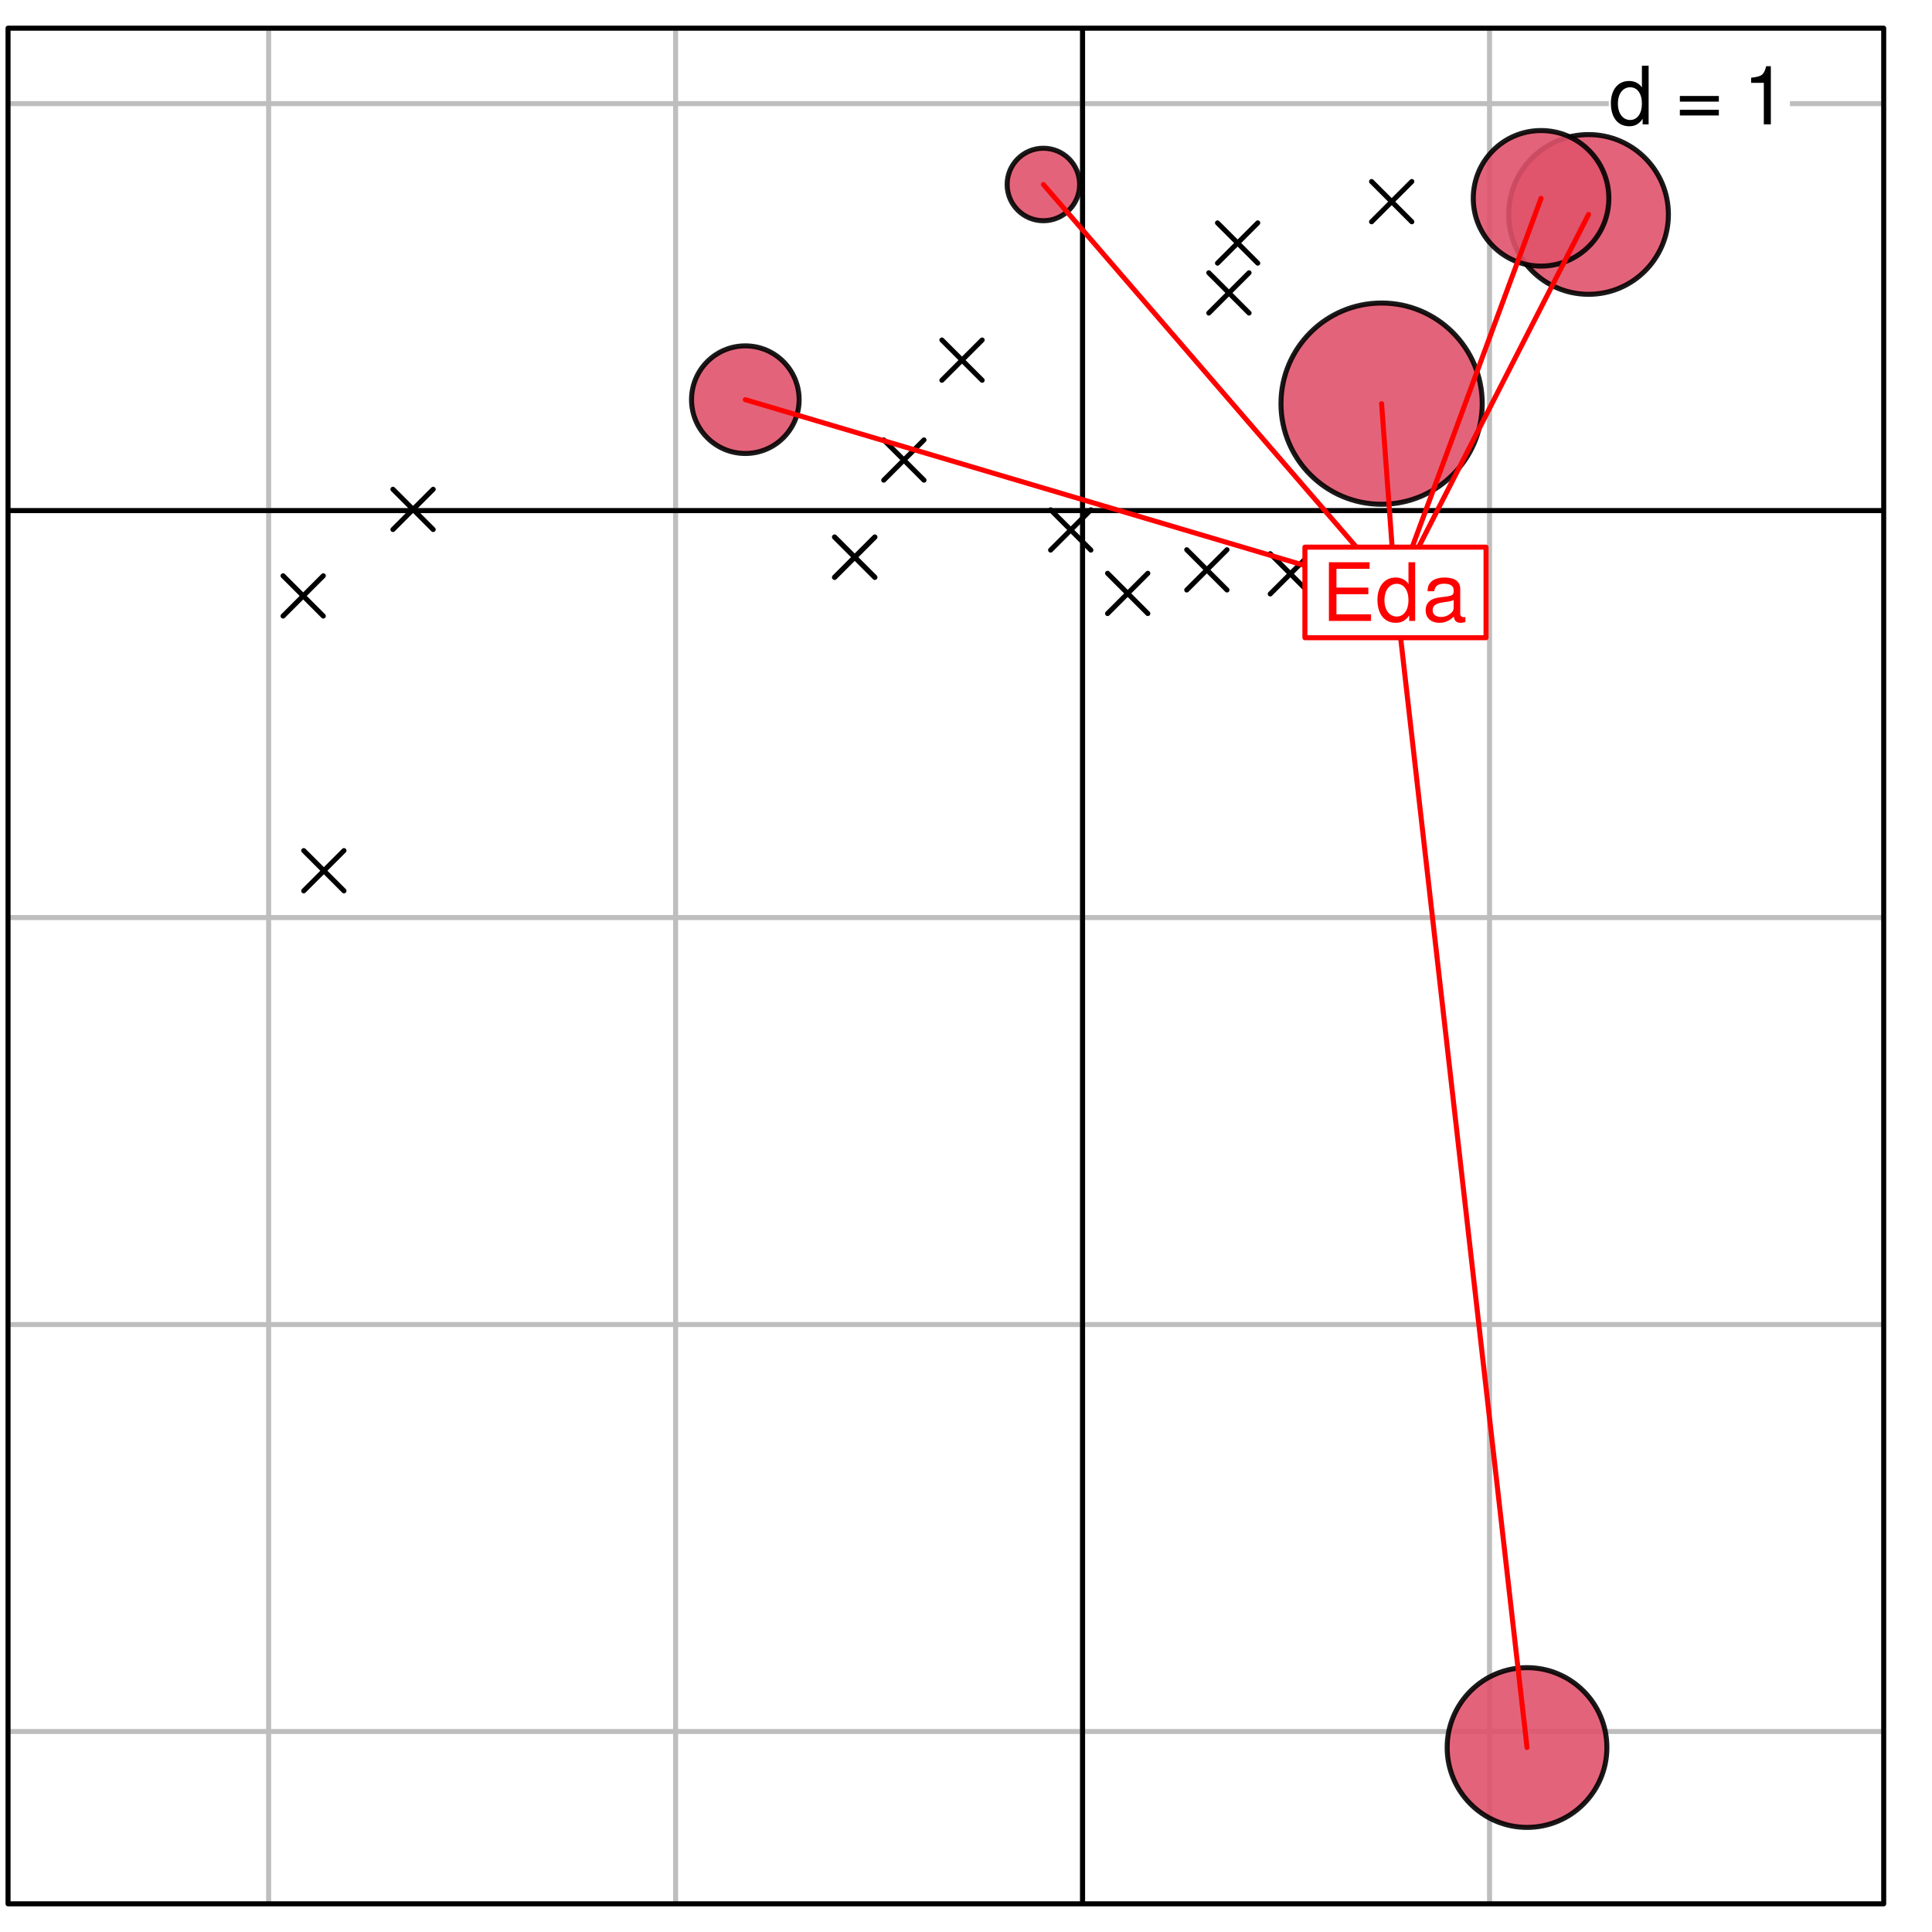 <?xml version="1.0" encoding="UTF-8"?>
<svg xmlns="http://www.w3.org/2000/svg" xmlns:xlink="http://www.w3.org/1999/xlink" width="288pt" height="288pt" viewBox="0 0 288 288" version="1.1">
<defs>
<g>
<symbol overflow="visible" id="glyph0-0">
<path style="stroke:none;" d=""/>
</symbol>
<symbol overflow="visible" id="glyph0-1">
<path style="stroke:none;" d="M 5.938 -8.75 L 4.938 -8.75 L 4.938 -5.5 C 4.531 -6.125 3.859 -6.469 3.016 -6.469 C 1.375 -6.469 0.312 -5.156 0.312 -3.156 C 0.312 -1.031 1.344 0.281 3.047 0.281 C 3.906 0.281 4.516 -0.047 5.047 -0.828 L 5.047 0 L 5.938 0 Z M 3.188 -5.531 C 4.266 -5.531 4.938 -4.578 4.938 -3.078 C 4.938 -1.625 4.25 -0.656 3.188 -0.656 C 2.094 -0.656 1.359 -1.625 1.359 -3.094 C 1.359 -4.562 2.094 -5.531 3.188 -5.531 Z M 3.188 -5.531 "/>
</symbol>
<symbol overflow="visible" id="glyph0-2">
<path style="stroke:none;" d=""/>
</symbol>
<symbol overflow="visible" id="glyph0-3">
<path style="stroke:none;" d="M 6.406 -4.234 L 0.594 -4.234 L 0.594 -3.391 L 6.406 -3.391 Z M 6.406 -2.172 L 0.594 -2.172 L 0.594 -1.328 L 6.406 -1.328 Z M 6.406 -2.172 "/>
</symbol>
<symbol overflow="visible" id="glyph0-4">
<path style="stroke:none;" d="M 3.109 -6.188 L 3.109 0 L 4.156 0 L 4.156 -8.672 L 3.469 -8.672 C 3.094 -7.344 2.859 -7.156 1.219 -6.953 L 1.219 -6.188 Z M 3.109 -6.188 "/>
</symbol>
<symbol overflow="visible" id="glyph0-5">
<path style="stroke:none;" d="M 2.203 -3.984 L 6.953 -3.984 L 6.953 -4.969 L 2.203 -4.969 L 2.203 -7.766 L 7.141 -7.766 L 7.141 -8.75 L 1.078 -8.75 L 1.078 0 L 7.359 0 L 7.359 -0.984 L 2.203 -0.984 Z M 2.203 -3.984 "/>
</symbol>
<symbol overflow="visible" id="glyph0-6">
<path style="stroke:none;" d="M 6.422 -0.594 C 6.312 -0.562 6.266 -0.562 6.203 -0.562 C 5.859 -0.562 5.656 -0.75 5.656 -1.062 L 5.656 -4.75 C 5.656 -5.875 4.844 -6.469 3.297 -6.469 C 2.375 -6.469 1.641 -6.203 1.219 -5.734 C 0.922 -5.406 0.797 -5.047 0.781 -4.422 L 1.781 -4.422 C 1.875 -5.203 2.328 -5.547 3.266 -5.547 C 4.172 -5.547 4.672 -5.203 4.672 -4.609 L 4.672 -4.344 C 4.656 -3.906 4.438 -3.75 3.625 -3.641 C 2.203 -3.469 1.984 -3.422 1.609 -3.266 C 0.875 -2.953 0.5 -2.406 0.5 -1.578 C 0.5 -0.438 1.297 0.281 2.562 0.281 C 3.359 0.281 4 0 4.703 -0.641 C 4.781 0 5.094 0.281 5.734 0.281 C 5.953 0.281 6.078 0.25 6.422 0.172 Z M 4.672 -1.984 C 4.672 -1.641 4.578 -1.438 4.266 -1.156 C 3.859 -0.797 3.375 -0.594 2.781 -0.594 C 2 -0.594 1.547 -0.969 1.547 -1.609 C 1.547 -2.266 1.984 -2.609 3.062 -2.766 C 4.125 -2.906 4.328 -2.953 4.672 -3.109 Z M 4.672 -1.984 "/>
</symbol>
</g>
<clipPath id="clip1">
  <path d="M 1.199 4.199 L 280.801 4.199 L 280.801 283.801 L 1.199 283.801 Z M 1.199 4.199 "/>
</clipPath>
<clipPath id="clip2">
  <path d="M 39 4.199 L 41 4.199 L 41 283.801 L 39 283.801 Z M 39 4.199 "/>
</clipPath>
<clipPath id="clip3">
  <path d="M 100 4.199 L 102 4.199 L 102 283.801 L 100 283.801 Z M 100 4.199 "/>
</clipPath>
<clipPath id="clip4">
  <path d="M 161 4.199 L 162 4.199 L 162 283.801 L 161 283.801 Z M 161 4.199 "/>
</clipPath>
<clipPath id="clip5">
  <path d="M 221 4.199 L 223 4.199 L 223 283.801 L 221 283.801 Z M 221 4.199 "/>
</clipPath>
<clipPath id="clip6">
  <path d="M 1.199 257 L 280.801 257 L 280.801 259 L 1.199 259 Z M 1.199 257 "/>
</clipPath>
<clipPath id="clip7">
  <path d="M 1.199 197 L 280.801 197 L 280.801 198 L 1.199 198 Z M 1.199 197 "/>
</clipPath>
<clipPath id="clip8">
  <path d="M 1.199 136 L 280.801 136 L 280.801 138 L 1.199 138 Z M 1.199 136 "/>
</clipPath>
<clipPath id="clip9">
  <path d="M 1.199 75 L 280.801 75 L 280.801 77 L 1.199 77 Z M 1.199 75 "/>
</clipPath>
<clipPath id="clip10">
  <path d="M 1.199 15 L 280.801 15 L 280.801 16 L 1.199 16 Z M 1.199 15 "/>
</clipPath>
<clipPath id="clip11">
  <path d="M 1.199 75 L 280.801 75 L 280.801 77 L 1.199 77 Z M 1.199 75 "/>
</clipPath>
<clipPath id="clip12">
  <path d="M 161 4.199 L 162 4.199 L 162 283.801 L 161 283.801 Z M 161 4.199 "/>
</clipPath>
</defs>
<g id="surface2107">
<rect x="0" y="0" width="288" height="288" style="fill:rgb(100%,100%,100%);fill-opacity:1;stroke:none;"/>
<g clip-path="url(#clip1)" clip-rule="nonzero">
<path style=" stroke:none;fill-rule:nonzero;fill:rgb(100%,100%,100%);fill-opacity:1;" d="M 1.199 283.801 L 280.801 283.801 L 280.801 4.199 L 1.199 4.199 Z M 1.199 283.801 "/>
</g>
<g clip-path="url(#clip2)" clip-rule="nonzero">
<path style="fill:none;stroke-width:0.75;stroke-linecap:round;stroke-linejoin:round;stroke:rgb(74.51%,74.51%,74.51%);stroke-opacity:1;stroke-miterlimit:10;" d="M 40.047 283.801 L 40.047 4.199 "/>
</g>
<g clip-path="url(#clip3)" clip-rule="nonzero">
<path style="fill:none;stroke-width:0.75;stroke-linecap:round;stroke-linejoin:round;stroke:rgb(74.51%,74.51%,74.51%);stroke-opacity:1;stroke-miterlimit:10;" d="M 100.711 283.801 L 100.711 4.199 "/>
</g>
<g clip-path="url(#clip4)" clip-rule="nonzero">
<path style="fill:none;stroke-width:0.75;stroke-linecap:round;stroke-linejoin:round;stroke:rgb(74.51%,74.51%,74.51%);stroke-opacity:1;stroke-miterlimit:10;" d="M 161.375 283.801 L 161.375 4.199 "/>
</g>
<g clip-path="url(#clip5)" clip-rule="nonzero">
<path style="fill:none;stroke-width:0.75;stroke-linecap:round;stroke-linejoin:round;stroke:rgb(74.51%,74.51%,74.51%);stroke-opacity:1;stroke-miterlimit:10;" d="M 222.043 283.801 L 222.043 4.199 "/>
</g>
<g clip-path="url(#clip6)" clip-rule="nonzero">
<path style="fill:none;stroke-width:0.75;stroke-linecap:round;stroke-linejoin:round;stroke:rgb(74.51%,74.51%,74.51%);stroke-opacity:1;stroke-miterlimit:10;" d="M 1.199 258.113 L 280.801 258.113 "/>
</g>
<g clip-path="url(#clip7)" clip-rule="nonzero">
<path style="fill:none;stroke-width:0.75;stroke-linecap:round;stroke-linejoin:round;stroke:rgb(74.51%,74.51%,74.51%);stroke-opacity:1;stroke-miterlimit:10;" d="M 1.199 197.449 L 280.801 197.449 "/>
</g>
<g clip-path="url(#clip8)" clip-rule="nonzero">
<path style="fill:none;stroke-width:0.75;stroke-linecap:round;stroke-linejoin:round;stroke:rgb(74.51%,74.51%,74.51%);stroke-opacity:1;stroke-miterlimit:10;" d="M 1.199 136.781 L 280.801 136.781 "/>
</g>
<g clip-path="url(#clip9)" clip-rule="nonzero">
<path style="fill:none;stroke-width:0.75;stroke-linecap:round;stroke-linejoin:round;stroke:rgb(74.51%,74.51%,74.51%);stroke-opacity:1;stroke-miterlimit:10;" d="M 1.199 76.117 L 280.801 76.117 "/>
</g>
<g clip-path="url(#clip10)" clip-rule="nonzero">
<path style="fill:none;stroke-width:0.75;stroke-linecap:round;stroke-linejoin:round;stroke:rgb(74.51%,74.51%,74.51%);stroke-opacity:1;stroke-miterlimit:10;" d="M 1.199 15.449 L 280.801 15.449 "/>
</g>
<path style=" stroke:none;fill-rule:nonzero;fill:rgb(100%,100%,100%);fill-opacity:1;" d="M 239.82 18.793 L 266.82 18.793 L 266.82 9.793 L 239.82 9.793 Z M 239.82 18.793 "/>
<g style="fill:rgb(0%,0%,0%);fill-opacity:1;">
  <use xlink:href="#glyph0-1" x="239.82" y="18.541"/>
  <use xlink:href="#glyph0-2" x="246.82" y="18.541"/>
  <use xlink:href="#glyph0-3" x="249.82" y="18.541"/>
  <use xlink:href="#glyph0-2" x="256.82" y="18.541"/>
  <use xlink:href="#glyph0-4" x="259.82" y="18.541"/>
</g>
<g clip-path="url(#clip11)" clip-rule="nonzero">
<path style="fill:none;stroke-width:0.75;stroke-linecap:round;stroke-linejoin:round;stroke:rgb(0%,0%,0%);stroke-opacity:1;stroke-miterlimit:10;" d="M 1.199 76.117 L 280.801 76.117 "/>
</g>
<g clip-path="url(#clip12)" clip-rule="nonzero">
<path style="fill:none;stroke-width:0.75;stroke-linecap:round;stroke-linejoin:round;stroke:rgb(0%,0%,0%);stroke-opacity:1;stroke-miterlimit:10;" d="M 161.375 283.801 L 161.375 4.199 "/>
</g>
<path style="fill-rule:nonzero;fill:rgb(87.451%,32.549%,41.961%);fill-opacity:0.898;stroke-width:0.75;stroke-linecap:round;stroke-linejoin:round;stroke:rgb(0%,0%,0%);stroke-opacity:0.898;stroke-miterlimit:10;" d="M 239.535 260.5 C 239.535 267.074 234.207 272.406 227.633 272.406 C 221.055 272.406 215.727 267.074 215.727 260.5 C 215.727 253.926 221.055 248.594 227.633 248.594 C 234.207 248.594 239.535 253.926 239.535 260.5 "/>
<path style="fill-rule:nonzero;fill:rgb(87.451%,32.549%,41.961%);fill-opacity:0.898;stroke-width:0.75;stroke-linecap:round;stroke-linejoin:round;stroke:rgb(0%,0%,0%);stroke-opacity:0.898;stroke-miterlimit:10;" d="M 220.953 60.172 C 220.953 68.457 214.238 75.172 205.953 75.172 C 197.668 75.172 190.953 68.457 190.953 60.172 C 190.953 51.887 197.668 45.172 205.953 45.172 C 214.238 45.172 220.953 51.887 220.953 60.172 "/>
<path style="fill-rule:nonzero;fill:rgb(87.451%,32.549%,41.961%);fill-opacity:0.898;stroke-width:0.75;stroke-linecap:round;stroke-linejoin:round;stroke:rgb(0%,0%,0%);stroke-opacity:0.898;stroke-miterlimit:10;" d="M 248.707 31.965 C 248.707 38.543 243.379 43.871 236.805 43.871 C 230.23 43.871 224.898 38.543 224.898 31.965 C 224.898 25.391 230.23 20.062 236.805 20.062 C 243.379 20.062 248.707 25.391 248.707 31.965 "/>
<path style="fill-rule:nonzero;fill:rgb(87.451%,32.549%,41.961%);fill-opacity:0.898;stroke-width:0.75;stroke-linecap:round;stroke-linejoin:round;stroke:rgb(0%,0%,0%);stroke-opacity:0.898;stroke-miterlimit:10;" d="M 119.125 59.578 C 119.125 64.008 115.535 67.598 111.105 67.598 C 106.676 67.598 103.086 64.008 103.086 59.578 C 103.086 55.148 106.676 51.559 111.105 51.559 C 115.535 51.559 119.125 55.148 119.125 59.578 "/>
<path style="fill-rule:nonzero;fill:rgb(87.451%,32.549%,41.961%);fill-opacity:0.898;stroke-width:0.75;stroke-linecap:round;stroke-linejoin:round;stroke:rgb(0%,0%,0%);stroke-opacity:0.898;stroke-miterlimit:10;" d="M 239.828 29.566 C 239.828 35.145 235.305 39.668 229.723 39.668 C 224.141 39.668 219.617 35.145 219.617 29.566 C 219.617 23.984 224.141 19.461 229.723 19.461 C 235.305 19.461 239.828 23.984 239.828 29.566 "/>
<path style="fill-rule:nonzero;fill:rgb(87.451%,32.549%,41.961%);fill-opacity:0.898;stroke-width:0.75;stroke-linecap:round;stroke-linejoin:round;stroke:rgb(0%,0%,0%);stroke-opacity:0.898;stroke-miterlimit:10;" d="M 160.938 27.5 C 160.938 30.484 158.52 32.902 155.535 32.902 C 152.551 32.902 150.133 30.484 150.133 27.5 C 150.133 24.516 152.551 22.098 155.535 22.098 C 158.52 22.098 160.938 24.516 160.938 27.5 "/>
<path style="fill:none;stroke-width:0.75;stroke-linecap:round;stroke-linejoin:round;stroke:rgb(0%,0%,0%);stroke-opacity:1;stroke-miterlimit:10;" d="M 165.105 91.461 L 171.105 85.461 "/>
<path style="fill:none;stroke-width:0.75;stroke-linecap:round;stroke-linejoin:round;stroke:rgb(0%,0%,0%);stroke-opacity:1;stroke-miterlimit:10;" d="M 165.105 85.461 L 171.105 91.461 "/>
<path style="fill:none;stroke-width:0.75;stroke-linecap:round;stroke-linejoin:round;stroke:rgb(0%,0%,0%);stroke-opacity:1;stroke-miterlimit:10;" d="M 176.906 87.949 L 182.906 81.949 "/>
<path style="fill:none;stroke-width:0.75;stroke-linecap:round;stroke-linejoin:round;stroke:rgb(0%,0%,0%);stroke-opacity:1;stroke-miterlimit:10;" d="M 176.906 81.949 L 182.906 87.949 "/>
<path style="fill:none;stroke-width:0.75;stroke-linecap:round;stroke-linejoin:round;stroke:rgb(0%,0%,0%);stroke-opacity:1;stroke-miterlimit:10;" d="M 189.352 88.539 L 195.352 82.539 "/>
<path style="fill:none;stroke-width:0.75;stroke-linecap:round;stroke-linejoin:round;stroke:rgb(0%,0%,0%);stroke-opacity:1;stroke-miterlimit:10;" d="M 189.352 82.539 L 195.352 88.539 "/>
<path style="fill:none;stroke-width:0.75;stroke-linecap:round;stroke-linejoin:round;stroke:rgb(0%,0%,0%);stroke-opacity:1;stroke-miterlimit:10;" d="M 58.574 78.934 L 64.574 72.934 "/>
<path style="fill:none;stroke-width:0.75;stroke-linecap:round;stroke-linejoin:round;stroke:rgb(0%,0%,0%);stroke-opacity:1;stroke-miterlimit:10;" d="M 58.574 72.934 L 64.574 78.934 "/>
<path style="fill:none;stroke-width:0.75;stroke-linecap:round;stroke-linejoin:round;stroke:rgb(0%,0%,0%);stroke-opacity:1;stroke-miterlimit:10;" d="M 124.41 86.059 L 130.41 80.059 "/>
<path style="fill:none;stroke-width:0.75;stroke-linecap:round;stroke-linejoin:round;stroke:rgb(0%,0%,0%);stroke-opacity:1;stroke-miterlimit:10;" d="M 124.41 80.059 L 130.41 86.059 "/>
<path style="fill:none;stroke-width:0.75;stroke-linecap:round;stroke-linejoin:round;stroke:rgb(0%,0%,0%);stroke-opacity:1;stroke-miterlimit:10;" d="M 140.406 56.684 L 146.406 50.684 "/>
<path style="fill:none;stroke-width:0.75;stroke-linecap:round;stroke-linejoin:round;stroke:rgb(0%,0%,0%);stroke-opacity:1;stroke-miterlimit:10;" d="M 140.406 50.684 L 146.406 56.684 "/>
<path style="fill:none;stroke-width:0.75;stroke-linecap:round;stroke-linejoin:round;stroke:rgb(0%,0%,0%);stroke-opacity:1;stroke-miterlimit:10;" d="M 42.195 91.832 L 48.195 85.832 "/>
<path style="fill:none;stroke-width:0.75;stroke-linecap:round;stroke-linejoin:round;stroke:rgb(0%,0%,0%);stroke-opacity:1;stroke-miterlimit:10;" d="M 42.195 85.832 L 48.195 91.832 "/>
<path style="fill:none;stroke-width:0.75;stroke-linecap:round;stroke-linejoin:round;stroke:rgb(0%,0%,0%);stroke-opacity:1;stroke-miterlimit:10;" d="M 45.277 132.797 L 51.277 126.797 "/>
<path style="fill:none;stroke-width:0.75;stroke-linecap:round;stroke-linejoin:round;stroke:rgb(0%,0%,0%);stroke-opacity:1;stroke-miterlimit:10;" d="M 45.277 126.797 L 51.277 132.797 "/>
<path style="fill:none;stroke-width:0.75;stroke-linecap:round;stroke-linejoin:round;stroke:rgb(0%,0%,0%);stroke-opacity:1;stroke-miterlimit:10;" d="M 124.41 86.059 L 130.41 80.059 "/>
<path style="fill:none;stroke-width:0.75;stroke-linecap:round;stroke-linejoin:round;stroke:rgb(0%,0%,0%);stroke-opacity:1;stroke-miterlimit:10;" d="M 124.41 80.059 L 130.41 86.059 "/>
<path style="fill:none;stroke-width:0.75;stroke-linecap:round;stroke-linejoin:round;stroke:rgb(0%,0%,0%);stroke-opacity:1;stroke-miterlimit:10;" d="M 156.613 82 L 162.613 76 "/>
<path style="fill:none;stroke-width:0.75;stroke-linecap:round;stroke-linejoin:round;stroke:rgb(0%,0%,0%);stroke-opacity:1;stroke-miterlimit:10;" d="M 156.613 76 L 162.613 82 "/>
<path style="fill:none;stroke-width:0.75;stroke-linecap:round;stroke-linejoin:round;stroke:rgb(0%,0%,0%);stroke-opacity:1;stroke-miterlimit:10;" d="M 131.738 71.578 L 137.738 65.578 "/>
<path style="fill:none;stroke-width:0.75;stroke-linecap:round;stroke-linejoin:round;stroke:rgb(0%,0%,0%);stroke-opacity:1;stroke-miterlimit:10;" d="M 131.738 65.578 L 137.738 71.578 "/>
<path style="fill:none;stroke-width:0.75;stroke-linecap:round;stroke-linejoin:round;stroke:rgb(0%,0%,0%);stroke-opacity:1;stroke-miterlimit:10;" d="M 204.457 33.059 L 210.457 27.059 "/>
<path style="fill:none;stroke-width:0.75;stroke-linecap:round;stroke-linejoin:round;stroke:rgb(0%,0%,0%);stroke-opacity:1;stroke-miterlimit:10;" d="M 204.457 27.059 L 210.457 33.059 "/>
<path style="fill:none;stroke-width:0.75;stroke-linecap:round;stroke-linejoin:round;stroke:rgb(0%,0%,0%);stroke-opacity:1;stroke-miterlimit:10;" d="M 181.492 39.227 L 187.492 33.227 "/>
<path style="fill:none;stroke-width:0.75;stroke-linecap:round;stroke-linejoin:round;stroke:rgb(0%,0%,0%);stroke-opacity:1;stroke-miterlimit:10;" d="M 181.492 33.227 L 187.492 39.227 "/>
<path style="fill:none;stroke-width:0.75;stroke-linecap:round;stroke-linejoin:round;stroke:rgb(0%,0%,0%);stroke-opacity:1;stroke-miterlimit:10;" d="M 180.195 46.664 L 186.195 40.664 "/>
<path style="fill:none;stroke-width:0.75;stroke-linecap:round;stroke-linejoin:round;stroke:rgb(0%,0%,0%);stroke-opacity:1;stroke-miterlimit:10;" d="M 180.195 40.664 L 186.195 46.664 "/>
<path style="fill:none;stroke-width:0.75;stroke-linecap:round;stroke-linejoin:round;stroke:rgb(0%,0%,0%);stroke-opacity:1;stroke-miterlimit:10;" d="M 1.199 283.801 L 280.801 283.801 L 280.801 4.199 L 1.199 4.199 Z M 1.199 283.801 "/>
<path style="fill:none;stroke-width:0.75;stroke-linecap:round;stroke-linejoin:round;stroke:rgb(100%,0%,0%);stroke-opacity:1;stroke-miterlimit:10;" d="M 208.02 88.312 L 227.633 260.5 "/>
<path style="fill:none;stroke-width:0.75;stroke-linecap:round;stroke-linejoin:round;stroke:rgb(100%,0%,0%);stroke-opacity:1;stroke-miterlimit:10;" d="M 208.02 88.312 L 205.953 60.172 "/>
<path style="fill:none;stroke-width:0.75;stroke-linecap:round;stroke-linejoin:round;stroke:rgb(100%,0%,0%);stroke-opacity:1;stroke-miterlimit:10;" d="M 208.02 88.312 L 236.805 31.965 "/>
<path style="fill:none;stroke-width:0.75;stroke-linecap:round;stroke-linejoin:round;stroke:rgb(100%,0%,0%);stroke-opacity:1;stroke-miterlimit:10;" d="M 208.02 88.312 L 111.105 59.578 "/>
<path style="fill:none;stroke-width:0.75;stroke-linecap:round;stroke-linejoin:round;stroke:rgb(100%,0%,0%);stroke-opacity:1;stroke-miterlimit:10;" d="M 208.02 88.312 L 229.723 29.566 "/>
<path style="fill:none;stroke-width:0.75;stroke-linecap:round;stroke-linejoin:round;stroke:rgb(100%,0%,0%);stroke-opacity:1;stroke-miterlimit:10;" d="M 208.02 88.312 L 155.535 27.5 "/>
<path style="fill-rule:nonzero;fill:rgb(100%,100%,100%);fill-opacity:1;stroke-width:0.75;stroke-linecap:round;stroke-linejoin:round;stroke:rgb(100%,0%,0%);stroke-opacity:1;stroke-miterlimit:10;" d="M 194.52 95.062 L 221.52 95.062 L 221.52 81.562 L 194.52 81.562 Z M 194.52 95.062 "/>
<g style="fill:rgb(100%,0%,0%);fill-opacity:1;">
  <use xlink:href="#glyph0-5" x="197.02" y="92.561"/>
  <use xlink:href="#glyph0-1" x="205.02" y="92.561"/>
  <use xlink:href="#glyph0-6" x="212.02" y="92.561"/>
</g>
</g>
</svg>
